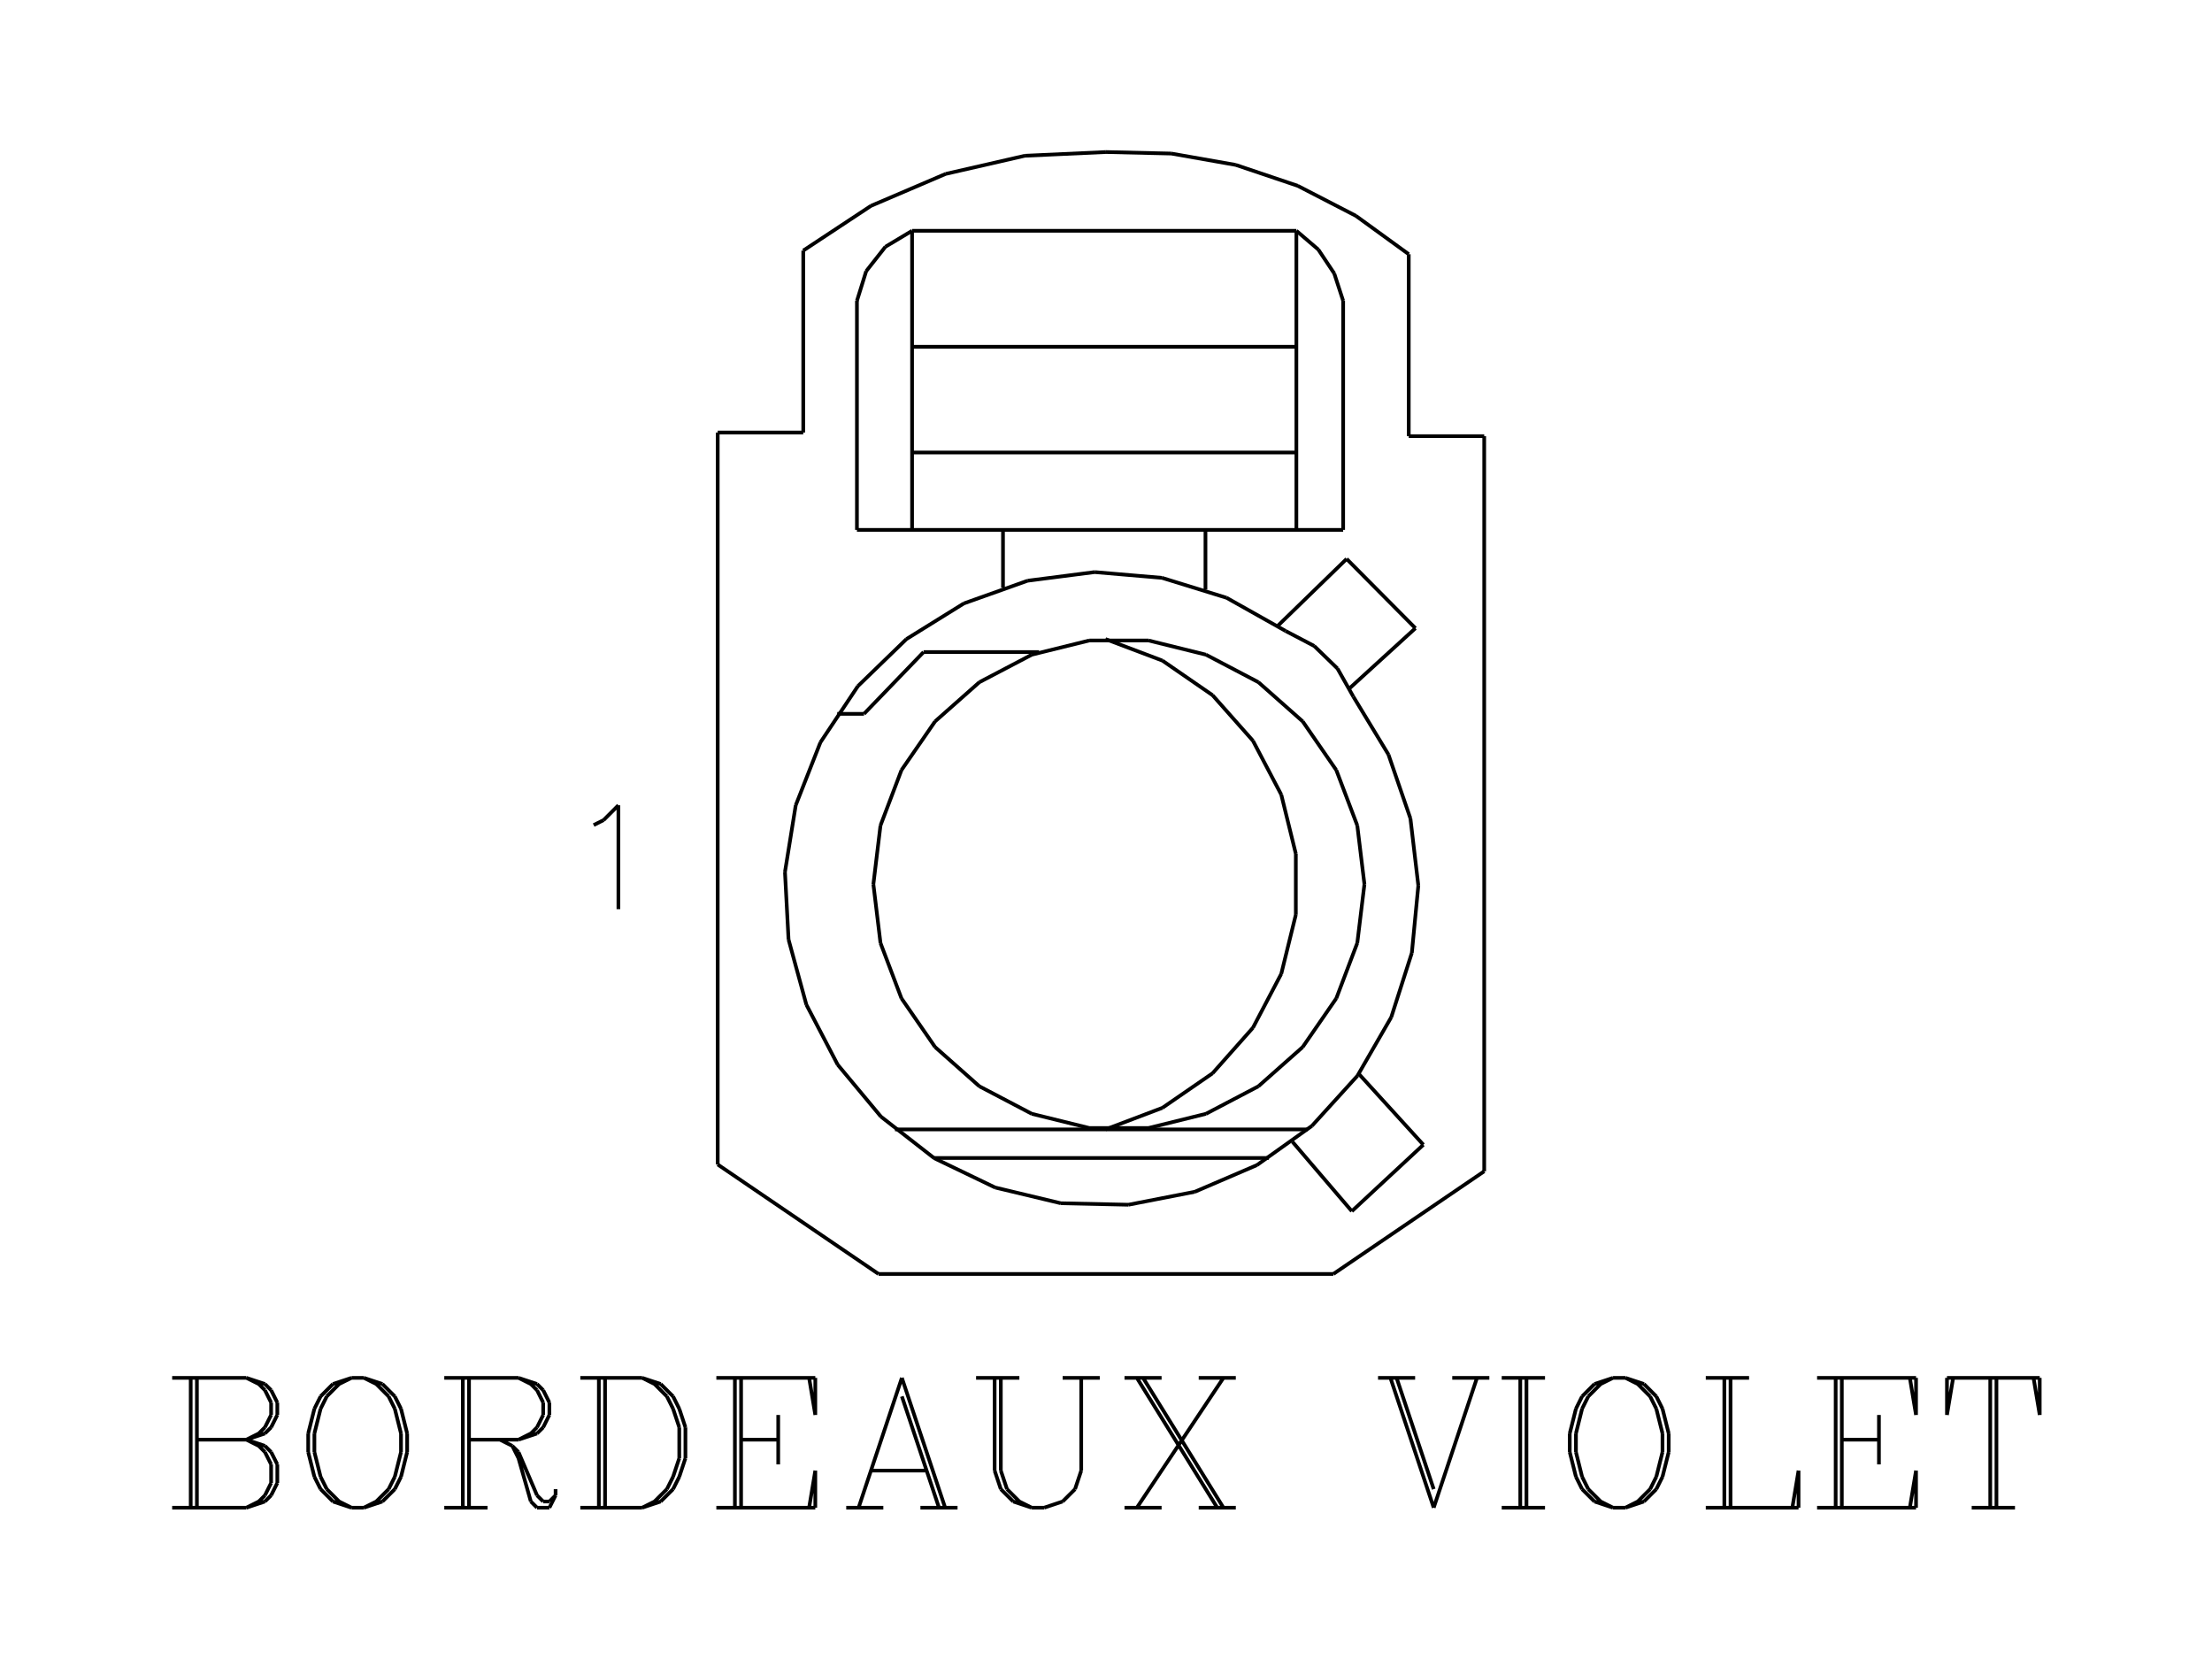 <?xml version="1.0" standalone="no"?><svg xmlns="http://www.w3.org/2000/svg" width="600.000" height="450.000" viewBox="0.0 0.0 600.000 450.000" version="1.1">
<title>Acme Converter - Post-processed with EDS-Designer: 14.44 (info@symca.com)</title>
<desc>Acme Converter - Post-processed with EDS-Designer: 14.44 (info@symca.com)</desc>
<g id="EDS_STYLE_GROUP" fill="none" stroke="black" stroke-width="1.0">
<g id="0" display="visible">
<path d="M51.73 408.96L51.73 373.74M53.41 373.74L53.41 408.96M46.7 373.74L66.83 373.74M66.83 373.74L71.86 375.41M71.86 375.41L73.54 377.09M73.54 377.09L75.22 380.45M75.22 380.45L75.22 383.8M75.22 383.8L73.54 387.16M73.54 387.16L71.86 388.83M71.86 388.83L66.83 390.51M66.83 373.74L70.19 375.41M70.19 375.41L71.86 377.09M71.86 377.09L73.54 380.45M73.54 380.45L73.54 383.8M73.54 383.8L71.86 387.16M71.86 387.16L70.19 388.83M70.19 388.83L66.83 390.51M53.41 390.51L66.83 390.51M66.83 390.51L71.86 392.19M71.86 392.19L73.54 393.87M73.54 393.87L75.22 397.22M75.22 397.22L75.22 402.25M75.22 402.25L73.54 405.61M73.54 405.61L71.86 407.28M71.86 407.28L66.83 408.96M66.83 408.96L46.7 408.96M66.83 390.51L70.19 392.19M70.19 392.19L71.86 393.87M71.86 393.87L73.54 397.22M73.54 397.22L73.54 402.25M73.54 402.25L71.86 405.61M71.86 405.61L70.19 407.28M70.19 407.28L66.83 408.96M95.35 373.74L90.31 375.41M90.31 375.41L86.96 378.77M86.96 378.77L85.28 382.12M85.28 382.12L83.6 388.83M83.6 388.83L83.6 393.87M83.6 393.87L85.28 400.58M85.28 400.58L86.96 403.93M86.96 403.93L90.31 407.28M90.31 407.28L95.35 408.96M95.35 408.96L98.7 408.96M98.7 408.96L103.73 407.28M103.73 407.28L107.09 403.93M107.09 403.93L108.77 400.58M108.77 400.58L110.44 393.87M110.44 393.87L110.44 388.83M110.44 388.83L108.77 382.12M108.77 382.12L107.09 378.77M107.09 378.77L103.73 375.41M103.73 375.41L98.7 373.74M98.7 373.74L95.35 373.74M95.35 373.74L91.99 375.41M91.99 375.41L88.64 378.77M88.64 378.77L86.96 382.12M86.96 382.12L85.28 388.83M85.28 388.83L85.28 393.87M85.28 393.87L86.96 400.58M86.96 400.58L88.64 403.93M88.64 403.93L91.99 407.28M91.99 407.28L95.35 408.96M98.7 408.96L102.06 407.28M102.06 407.28L105.41 403.93M105.41 403.93L107.09 400.58M107.09 400.58L108.77 393.87M108.77 393.87L108.77 388.83M108.77 388.83L107.09 382.12M107.09 382.12L105.41 378.77M105.41 378.77L102.06 375.41M102.06 375.41L98.7 373.74M125.54 408.96L125.54 373.74M127.22 373.74L127.22 408.96M120.51 373.74L140.64 373.74M140.64 373.74L145.67 375.41M145.67 375.41L147.34 377.09M147.34 377.09L149.02 380.45M149.02 380.45L149.02 383.8M149.02 383.8L147.34 387.16M147.34 387.16L145.67 388.83M145.67 388.83L140.64 390.51M140.64 390.51L127.22 390.51M140.64 373.74L143.99 375.41M143.99 375.41L145.67 377.09M145.67 377.09L147.34 380.45M147.34 380.45L147.34 383.8M147.34 383.8L145.67 387.16M145.67 387.16L143.99 388.83M143.99 388.83L140.64 390.51M120.51 408.96L132.25 408.96M135.6 390.51L138.96 392.19M138.96 392.19L140.64 393.87M140.64 393.87L145.67 405.61M145.67 405.61L147.34 407.28M147.34 407.28L149.02 407.28M149.02 407.28L150.7 405.61M138.96 392.19L140.64 395.54M140.64 395.54L143.99 407.28M143.99 407.28L145.67 408.96M145.67 408.96L149.02 408.96M149.02 408.96L150.7 405.61M150.7 405.61L150.7 403.93M162.44 408.96L162.44 373.74M164.12 373.74L164.12 408.96M157.41 373.74L174.18 373.74M174.18 373.74L179.21 375.41M179.21 375.41L182.57 378.77M182.57 378.77L184.25 382.12M184.25 382.12L185.92 387.16M185.92 387.16L185.92 395.54M185.92 395.54L184.25 400.58M184.25 400.58L182.57 403.93M182.57 403.93L179.21 407.28M179.21 407.28L174.18 408.96M174.18 408.96L157.41 408.96M174.18 373.74L177.54 375.41M177.54 375.41L180.89 378.77M180.89 378.77L182.57 382.12M182.57 382.12L184.25 387.16M184.25 387.16L184.25 395.54M184.25 395.54L182.57 400.58M182.57 400.58L180.89 403.93M180.89 403.93L177.54 407.28M177.54 407.28L174.18 408.96M199.34 408.96L199.34 373.74M201.02 373.74L201.02 408.96M211.09 383.8L211.09 397.22M194.31 373.74L221.15 373.74M221.15 373.74L221.15 383.8M221.15 383.8L219.47 373.74M201.02 390.51L211.09 390.51M194.31 408.96L221.15 408.96M221.15 408.96L221.15 398.9M221.15 398.9L219.47 408.96M244.63 373.74L232.89 408.96M244.63 373.74L256.37 408.96M244.63 378.77L254.7 408.96M236.25 398.9L251.34 398.9M229.54 408.96L239.6 408.96M249.66 408.96L259.73 408.96M269.79 373.74L269.79 398.9M269.79 398.9L271.47 403.93M271.47 403.93L274.83 407.28M274.83 407.28L279.86 408.96M279.86 408.96L283.21 408.96M283.21 408.96L288.24 407.28M288.24 407.28L291.6 403.93M291.6 403.93L293.28 398.9M293.28 398.9L293.28 373.74M271.47 373.74L271.47 398.9M271.47 398.9L273.15 403.93M273.15 403.93L276.5 407.28M276.5 407.28L279.86 408.96M264.76 373.74L276.5 373.74M288.24 373.74L298.31 373.74M308.37 373.74L330.18 408.96M310.05 373.74L331.86 408.96M331.86 373.74L308.37 408.96M305.02 373.74L315.08 373.74M325.15 373.74L335.21 373.74M305.02 408.96L315.08 408.96M325.15 408.96L335.21 408.96M377.15 373.74L388.89 408.96M378.82 373.74L388.89 403.93M400.63 373.74L388.89 408.96M373.79 373.74L383.85 373.74M393.92 373.74L403.98 373.74M412.37 408.96L412.37 373.74M414.05 373.74L414.05 408.96M407.34 373.74L419.08 373.74M407.34 408.96L419.08 408.96M437.53 373.74L432.5 375.41M432.5 375.41L429.14 378.77M429.14 378.77L427.47 382.12M427.47 382.12L425.79 388.83M425.79 388.83L425.79 393.87M425.79 393.87L427.47 400.58M427.47 400.58L429.14 403.93M429.14 403.93L432.5 407.28M432.5 407.28L437.53 408.96M437.53 408.96L440.89 408.96M440.89 408.96L445.92 407.28M445.92 407.28L449.27 403.93M449.27 403.93L450.95 400.58M450.95 400.58L452.63 393.87M452.63 393.87L452.63 388.83M452.63 388.83L450.95 382.12M450.95 382.12L449.27 378.77M449.27 378.77L445.92 375.41M445.92 375.41L440.89 373.74M440.89 373.74L437.53 373.74M437.53 373.74L434.18 375.41M434.18 375.41L430.82 378.77M430.82 378.77L429.14 382.12M429.14 382.12L427.47 388.83M427.47 388.83L427.47 393.87M427.47 393.87L429.14 400.58M429.14 400.58L430.82 403.93M430.82 403.93L434.18 407.28M434.18 407.28L437.53 408.96M440.89 408.96L444.24 407.28M444.24 407.28L447.59 403.93M447.59 403.93L449.27 400.58M449.27 400.58L450.95 393.87M450.95 393.87L450.95 388.83M450.95 388.83L449.27 382.12M449.27 382.12L447.59 378.77M447.59 378.77L444.24 375.41M444.24 375.41L440.89 373.74M467.72 408.96L467.72 373.74M469.4 373.74L469.4 408.96M462.69 373.74L474.43 373.74M462.69 408.96L487.85 408.96M487.85 408.96L487.85 398.9M487.85 398.9L486.17 408.96M497.92 408.96L497.92 373.74M499.59 373.74L499.59 408.96M509.66 383.8L509.66 397.22M492.88 373.74L519.72 373.74M519.72 373.74L519.72 383.8M519.72 383.8L518.04 373.74M499.59 390.51L509.66 390.51M492.88 408.96L519.72 408.96M519.72 408.96L519.72 398.9M519.72 398.9L518.04 408.96M539.85 408.96L539.85 373.74M541.53 373.74L541.53 408.96M529.79 373.74L528.11 383.8M528.11 383.8L528.11 373.74M528.11 373.74L553.27 373.74M553.27 373.74L553.27 383.8M553.27 383.8L551.59 373.74M534.82 408.96L546.56 408.96"/>
<path d="M161.03 223.8L163.72 222.45M163.72 222.45L167.74 218.43M167.74 218.43L167.74 246.61"/>
<path d="M238.3 345.56L361.67 345.56"/>
<path d="M348.69 171.14L332.71 162.15M332.71 162.15L315.19 156.74M315.19 156.74L296.92 155.18M296.92 155.18L278.73 157.52M278.73 157.52L261.46 163.67M261.46 163.67L245.88 173.34M245.88 173.34L232.71 186.1M232.71 186.1L222.54 201.36M222.54 201.36L215.84 218.43M215.84 218.43L212.92 236.53M212.92 236.53L213.89 254.84M213.89 254.84L218.73 272.53M218.73 272.53L227.22 288.79M227.22 288.79L238.95 302.88M238.95 302.88L253.41 314.16M253.41 314.16L269.93 322.11M269.93 322.11L287.76 326.38M287.76 326.38L306.1 326.78M306.1 326.78L324.09 323.27M324.09 323.27L340.94 316.03M340.94 316.03L355.87 305.38M355.87 305.38L368.2 291.81M368.2 291.81L377.37 275.93M377.37 275.93L382.96 258.46M382.96 258.46L384.72 240.21M384.72 240.21L382.57 222M382.57 222L376.61 204.66M376.61 204.66L367.1 188.98"/>
<path d="M236.9 239.85L238.83 223.91M238.83 223.91L244.52 208.9M244.52 208.9L253.64 195.68M253.64 195.68L265.66 185.04M265.66 185.04L279.88 177.58M279.88 177.58L295.47 173.73M295.47 173.73L311.53 173.73M311.53 173.73L327.11 177.58M327.11 177.58L341.33 185.04M341.33 185.04L353.35 195.68M353.35 195.68L362.47 208.9M362.47 208.9L368.16 223.91M368.16 223.91L370.1 239.85M370.1 239.85L368.16 255.79M368.16 255.79L362.47 270.8M362.47 270.8L353.35 284.01M353.35 284.01L341.33 294.66M341.33 294.66L327.11 302.12M327.11 302.12L311.53 305.97M311.53 305.97L295.47 305.97M295.47 305.97L279.88 302.12M279.88 302.12L265.66 294.66M265.66 294.66L253.64 284.01M253.64 284.01L244.52 270.8M244.52 270.8L238.83 255.79M238.83 255.79L236.9 239.85"/>
<path d="M299.85 306.35L315.3 300.5M315.3 300.5L328.9 291.13M328.9 291.13L339.86 278.77M339.86 278.77L347.54 264.15M347.54 264.15L351.49 248.11M351.49 248.11L351.49 231.59M351.49 231.59L347.54 215.55M347.54 215.55L339.86 200.93M339.86 200.93L328.9 188.57M328.9 188.57L315.3 179.19M315.3 179.19L299.85 173.35"/>
<path d="M354.76 306.35L242.76 306.35"/>
<path d="M344.19 314.1L253.32 314.1"/>
<path d="M232.44 143.73L364.33 143.73"/>
<path d="M247.4 62.6L351.64 62.6"/>
<path d="M247.4 94.06L351.64 94.06"/>
<path d="M247.4 122.74L351.64 122.74"/>
<path d="M382.12 68.96L367.77 58.54M367.77 58.54L352 50.4M352 50.4L335.19 44.73M335.19 44.73L317.72 41.65M317.72 41.65L299.99 41.24"/>
<path d="M194.68 315.87L238.3 345.56"/>
<path d="M272.06 143.73L272.06 159.41"/>
<path d="M194.68 117.32L194.68 315.87"/>
<path d="M234.36 193.63L250.52 176.87"/>
<path d="M227.1 193.63L234.36 193.63"/>
<path d="M250.52 176.87L281.83 176.87"/>
<path d="M247.4 62.6L240.17 66.93M240.17 66.93L234.95 73.56M234.95 73.56L232.44 81.61"/>
<path d="M247.4 62.6L247.4 143.73"/>
<path d="M217.88 117.32L217.88 67.97"/>
<path d="M232.44 143.73L232.44 81.61"/>
<path d="M217.88 117.32L194.68 117.32"/>
<path d="M299.99 41.24L277.98 42.25M277.98 42.25L256.51 47.17M256.51 47.17L236.26 55.83M236.26 55.83L217.88 67.97"/>
<path d="M402.59 317.71L361.67 345.56"/>
<path d="M326.98 143.73L326.98 159.92"/>
<path d="M402.59 317.71L402.59 118.31"/>
<path d="M364.33 81.61L361.91 74.18M361.91 74.18L357.58 67.68M357.58 67.68L351.64 62.6"/>
<path d="M382.12 118.31L382.12 68.96"/>
<path d="M351.64 62.6L351.64 143.73"/>
<path d="M402.59 118.31L382.12 118.31"/>
<path d="M364.33 143.73L364.33 81.61"/>
<path d="M367.1 188.98L362.78 181.33M362.78 181.33L356.47 175.22M356.47 175.22L348.69 171.14"/>
<path d="M366.68 328.54L386.08 310.51"/>
<path d="M350.58 309.71L366.68 328.54"/>
<path d="M386.08 310.51L368.57 291.28"/>
<path d="M383.93 170.4L365.27 151.6"/>
<path d="M366.1 186.67L383.93 170.4"/>
<path d="M365.27 151.6L346.63 169.72"/>
</g>
</g>
</svg>
